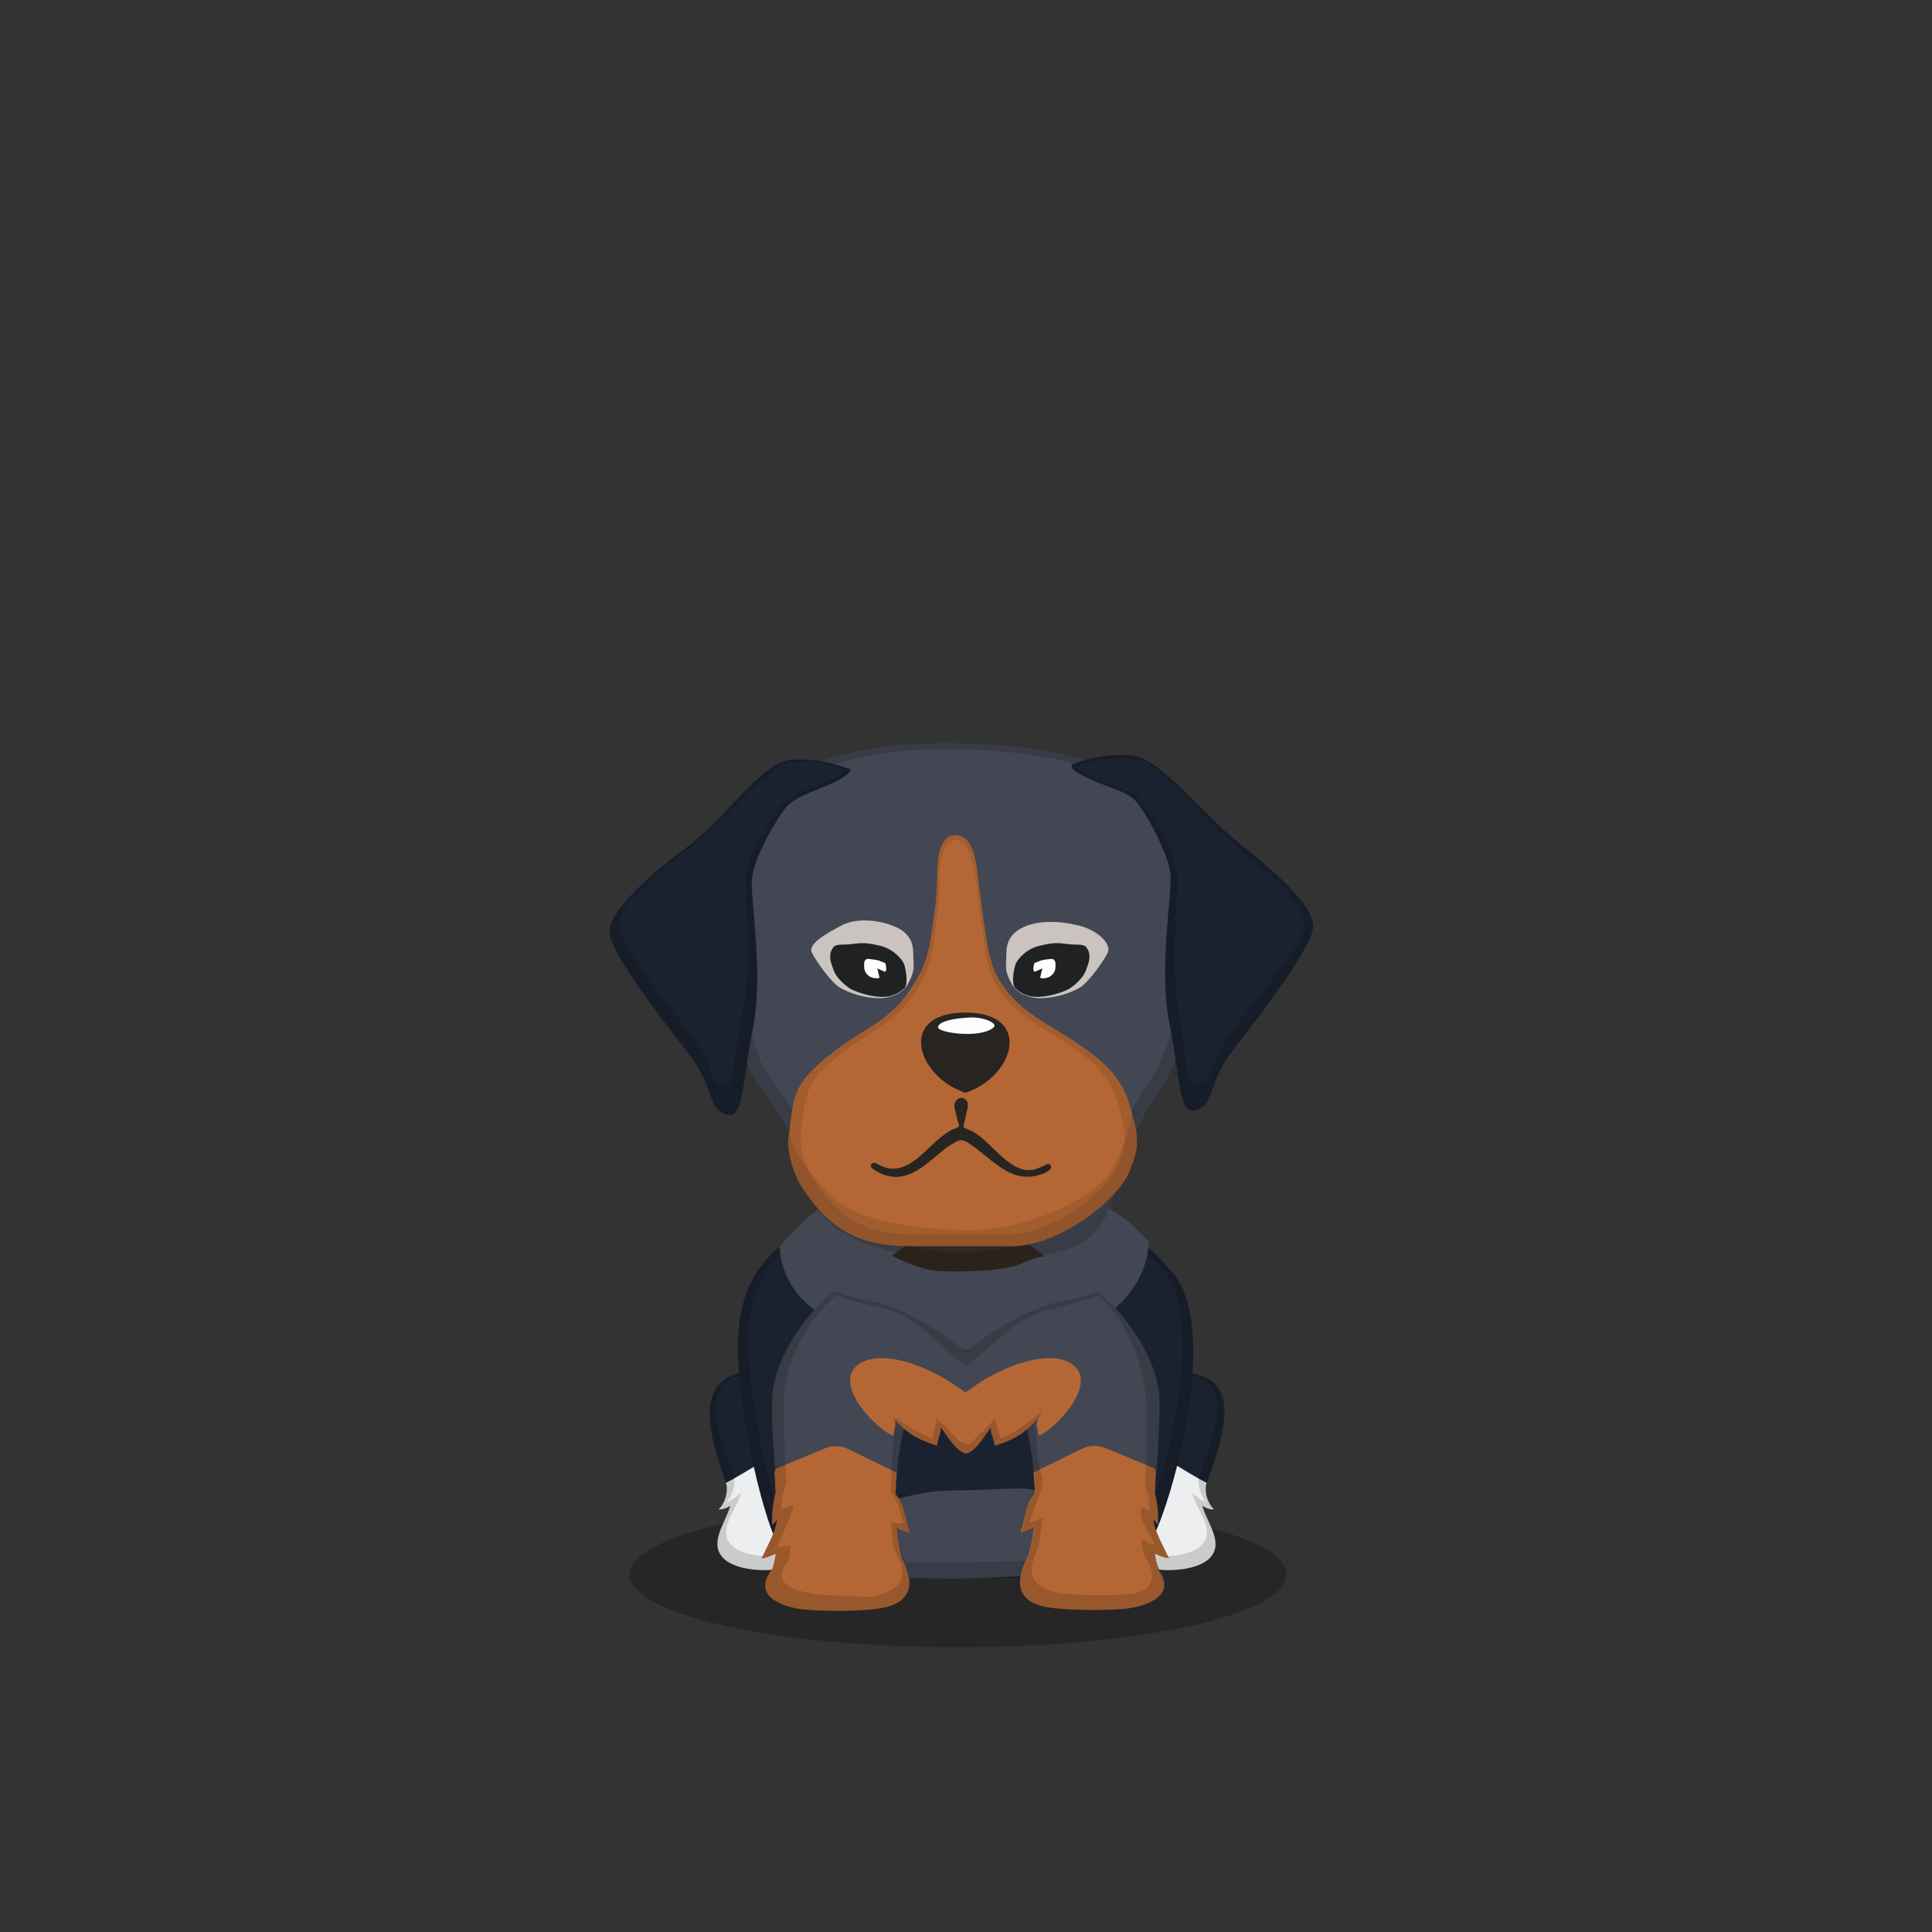 ﻿<?xml version="1.0" encoding="utf-8"?><!DOCTYPE svg PUBLIC "-//W3C//DTD SVG 1.1//EN" "http://www.w3.org/Graphics/SVG/1.1/DTD/svg11.dtd"><svg x="0" y="0" width="340px" height="340px" viewBox="0, 0, 340, 340" preserveAspectRatio="xMidYMid" font-size="0" id="a" enable-background="new 0 0 340 340" xmlns="http://www.w3.org/2000/svg" xmlns:xlink="http://www.w3.org/1999/xlink" xmlns:xml="http://www.w3.org/XML/1998/namespace" version="1.1"><rect x="0" y="0" width="340" height="340" fill="#333333" stroke="none"/><g id="b" fill="#000"><g id="c"><g transform="translate(0, 0) translate(0, 224)" id="d"><ellipse cx="168.6" cy="53.1" rx="57.8" ry="12.8" fill-opacity="0.25" id="e" /></g><g id="f"><g transform="translate(109.1, 106.3) translate(25.5, 135.5) scale(-1, 1) translate(-25.5, -135.5) translate(24, 134)" id="g" /><g transform="translate(129.08, 273.9) scale(0.739) translate(-125.7, -273.9) translate(108.5, 104.5) translate(11, 124)" id="h"><path d="M5.5 31.6 C4 25 -4.5 8.1 4.9 2.8 C11.3 -0.8 29.6 0.5 37.7 7.3 C45.8 14.2 46.2 40.5 24.1 25 C20 22.1 30.1 37 24.8 45 C21.8 49.6 7.3 50.2 3.5 45.6 C-0.1 41.2 6.3 35.3 5.5 31.6 z" id="i" fill="#1A2230" /><path d="M5.4 33.3 C4.6 33.9 3.7 34.2 2.7 34.2 C4.1 32.7 4.8 30.6 4.6 28.6 C4.5 28.4 4.5 28.2 4.4 27.9 C8.2 26 22.2 17.3 25.8 14.2 C25.8 17.2 29.4 22.5 28.2 26.7 C26.7 31.5 30 36.9 24.8 44.9 C21.8 49.5 7.3 50.1 3.5 45.5 C0.4 41.8 4.6 37 5.4 33.3 z" id="j" fill="#EDEEEF" /><path d="M4.9 2.8 C11.3 -0.8 29.6 0.5 37.7 7.3 C45.3 13.8 46.1 37.3 28 27.4 C27.1 31.8 29.5 36.8 25.4 43.8 C25.2 44.2 25 44.6 24.8 44.9 C21.8 49.5 7.3 50.1 3.5 45.5 C2.9 44.8 2.6 44.1 2.5 43.3 C1.8 40 4.8 36.2 5.4 33.2 C4.6 33.8 3.7 34.1 2.7 34.1 C4.1 32.6 4.8 30.5 4.6 28.5 C4.5 28.3 4.5 28.1 4.4 27.8 C1.8 20.1 -3.1 7.3 4.9 2.8 z M5.5 3.2 C-1.6 7.3 3.9 19 6.2 26.2 C6.3 26.5 6.3 26.7 6.4 26.8 C6.6 28.6 5.9 31 4.6 32.4 C5.5 32.4 7.2 30.9 8 30.3 C7.4 33.1 3.9 37.3 4.5 40.4 C4.6 41.1 4.9 41.8 5.4 42.4 C8.8 46.6 21.7 46.1 24.4 41.8 C24.6 41.5 24.8 41.1 25 40.8 C28.6 34.3 25.9 29.2 26.7 25.2 C42.9 34.2 44.1 14.1 37.4 8.2 C30.2 2 11.2 -0.1 5.5 3.2 z" opacity="0.15" id="k" /></g><g transform="translate(211.32, 273.9) scale(0.739) translate(-214.7, -273.9) translate(112.6, 104.5) translate(86, 148) scale(-1, 1) translate(-86, -148) translate(64, 123)" id="l"><path d="M5.5 32.6 C4 26 -5.2 7.6 4.9 3.8 C30.4 -6.1 41.7 9.9 43.4 18.9 C45.8 31.2 30.5 28 24 26 C19.2 24.5 30 38 24.7 46 C21.7 50.6 7.2 51.2 3.4 46.6 C-0.1 42.2 6.3 36.3 5.5 32.6 z" id="m" fill="#1A2230" /><path d="M5.5 34.3 C4.7 34.9 3.8 35.2 2.8 35.2 C4.2 33.7 4.9 31.6 4.7 29.6 C4.6 29.4 4.6 29.2 4.5 28.9 C8.3 27 22.3 18.3 25.9 15.2 C25.9 18.2 25.3 21.7 24.1 25.9 C22.6 30.7 30.1 37.9 24.8 45.9 C21.8 50.5 7.3 51.1 3.5 46.5 C0.4 42.8 4.7 38 5.5 34.3 z" id="n" fill="#EDEEEF" /><path d="M4.9 3.8 C11.3 0.2 29.6 1.5 37.7 8.3 C45.3 14.8 46.1 38.3 28 28.4 C27.1 32.8 29.5 37.8 25.4 44.8 C25.2 45.2 25 45.6 24.8 45.9 C21.8 50.5 7.3 51.1 3.5 46.5 C2.9 45.8 2.6 45.1 2.5 44.3 C1.8 41 4.8 37.2 5.4 34.2 C4.6 34.8 3.7 35.1 2.7 35.1 C4.1 33.6 4.8 31.5 4.6 29.5 C4.5 29.3 4.5 29.1 4.4 28.8 C1.8 21.1 -3.1 8.3 4.9 3.8 z M5.5 4.2 C-1.6 8.3 3.9 20 6.2 27.2 C6.3 27.5 6.3 27.7 6.4 27.8 C6.6 29.6 5.9 32 4.6 33.4 C5.5 33.4 7.2 31.9 8 31.3 C7.4 34.1 3.9 38.3 4.5 41.4 C4.6 42.1 4.9 42.8 5.4 43.4 C8.8 47.6 21.7 47.1 24.4 42.8 C24.6 42.5 24.8 42.1 25 41.8 C28.6 35.3 25.9 30.2 26.7 26.2 C42.9 35.2 44.1 15.1 37.4 9.2 C30.2 3 11.2 0.9 5.5 4.2 z" opacity="0.15" id="o" /></g><g transform="translate(105.2, 117.8) translate(21, 73)" id="p"><path d="M10.5 29 C2.2 36.2 3.6 47.2 4 51.8 C4.7 60 6.7 69.2 8.3 74.5 C9.9 79.9 11.9 86.2 19.8 86.7 C27.8 87.2 59 87.2 66.6 86.1 C74.2 84.9 75 84 77.5 78 C81 69.8 88.1 42.5 80.2 33.2 C78.3 31 77 29.6 75.1 28.2 C70.8 25.2 65.8 23.2 62.9 20.8 C60.2 18.6 55.6 14.7 54.8 14 C53 12.4 49.5 11.4 43.9 11.5 C40.1 11.6 36.6 13.5 35.1 14.5 C33.6 15.5 32.2 17.8 26.6 20.7 C21.7 23.6 14.9 25.5 10.5 29 z" id="q" fill="#1A2230" /><path d="M68.1 85.4 C56.4 86.5 47.8 87 42.1 87 C35.6 87 22 86.9 15.8 85.4 C13.5 84.8 12.8 82.9 12.9 82.3 C13.1 80.9 14.4 79.5 16.9 78.3 L26.7 74.4 L26.7 74.6 C32.5 72.5 37.4 71.5 41.3 71.5 C47.1 71.5 54.2 70.8 55.5 71.4 L66.8 74.6 C70.6 76 71.7 77.7 72.3 78.3 C73.4 79.3 74 79.4 74 81.4 C74 83.4 73 83.7 71.8 84.5 C71 84.8 69.8 85.2 68.1 85.4 z" id="r" fill="#424753" /><path d="M10.5 29 C14.9 25.5 21.7 23.6 26.6 20.7 C32.2 17.8 33.6 15.5 35.1 14.5 C36.6 13.5 40.1 11.6 43.9 11.5 C49.5 11.4 53 12.4 54.8 14 C55.6 14.7 60.2 18.6 62.9 20.8 C65.8 23.2 70.8 25.2 75.1 28.2 C77 29.6 78.3 31 80.2 33.2 C88.1 42.5 81 69.8 77.5 78 C75 84 74.2 84.9 66.6 86.1 C59 87.2 27.8 87.2 19.8 86.7 C11.9 86.2 9.9 79.9 8.3 74.5 C6.7 69.2 4.7 60 4 51.8 C3.6 47.2 2.2 36.2 10.5 29 z M12 28.9 C4.1 35.8 5.4 46.2 5.8 50.6 C6.5 58.4 8.4 67.2 9.9 72.2 C11.4 77.3 13.3 83.4 20.9 83.8 C28.5 84.3 58.3 84.3 65.5 83.2 C72.7 82.1 73.5 81.2 75.9 75.5 C79.2 67.7 86 41.7 78.5 32.8 C76.7 30.7 75.4 29.4 73.6 28 C69.5 25.1 64.7 23.2 62 20.9 C59.4 18.8 55 15.1 54.3 14.4 C52.6 12.9 49.2 11.9 43.9 12 C40.3 12.1 36.9 13.9 35.5 14.9 C34.1 15.9 32.7 18 27.4 20.8 C22.7 23.8 16.2 25.6 12 28.9 z" opacity="0.15" id="s" /><path d="M41 46.4 C51.1 48.7 74.9 44.4 76 27.8 C69.6 20.2 62.8 20.2 60.1 15 C57.5 9.8 57 7.3 55.6 2.9 C54.8 0.1 35.4 -1.1 31.8 1.3 C29.7 1.5 28.2 7.5 24.6 15 C22.1 20.9 20 18.3 11 28.6 C12 43.4 31.4 46 41 46.4 z" id="t" fill="#424753" /></g><g transform="translate(132.9, 227.23) scale(1, 0.663) translate(-132.9, -224) translate(110.4, 129.2) translate(23, 94)" id="u"><path d="M70.7 75 C68 69.2 71.4 37.6 70.5 27.2 C69.6 17.2 64.6 6.9 59.8 0.9 C57.1 2.4 54.1 3.4 51.2 4.2 C44.9 7.8 41.1 11.5 36.6 16.8 C32 11.4 28.5 8.1 22.8 4.4 C23.1 4.5 16.6 2.6 13.3 0.8 C8.5 6.8 3.6 17.1 2.6 27.1 C1.7 37.5 5.1 69.1 2.4 74.9 C-0.3 80.6 3.2 83.9 7.8 84.9 C10.1 85.4 19.5 85.8 23.1 84.2 C29 81.7 26.2 73.6 25.5 71.3 C23.9 65.5 23.7 49.2 25.7 37.1 C27.1 39 28.7 40.2 31.5 41.6 C31.6 39.8 32.2 38.5 32.1 37.2 C32.2 37.3 32.4 37.5 32.5 37.6 C33.4 39.5 34.8 43.1 36.5 43.8 L36.5 43.7 L36.5 43.8 C38.1 43.2 39.6 39.6 40.5 37.6 C40.6 37.5 40.8 37.3 40.9 37.2 C40.8 38.5 41.4 39.8 41.5 41.6 C44.3 40.2 45.9 38.9 47.3 37.1 C49.3 49.3 49.1 65.5 47.5 71.3 C46.8 73.6 44 81.7 49.9 84.2 C53.5 85.7 62.9 85.4 65.2 84.9 C69.8 84 73.4 80.7 70.7 75 z" id="v" fill="#424753" /><path d="M24.4 63.5 C25.1 64.2 25.8 64.7 26.7 64.9 C25.8 60.6 25.7 57.1 24.2 54.7 C24.2 52.8 24.3 50.9 24.4 49 L16 42.8 C14.8 41.8 13.1 41.6 11.8 42.5 L3.2 47.9 C3.1 48.2 3 48.6 2.9 48.9 C3 50.7 3 52.5 3.1 54.3 C2.6 57.1 2.4 60 2.5 62.9 C2.8 62.4 3.1 62 3.3 61.5 C3.3 61.7 3.3 61.8 3.3 62 C2.8 65.6 1.7 68.2 0.6 71.8 C1.3 71.6 2.2 71.1 3.1 70.6 C2.9 72.6 2.7 74.2 2.2 75.2 C-0.5 80.9 3 84.2 7.6 85.2 C9.9 85.7 19.3 86.1 22.9 84.5 C28.8 82 26 73.9 25.3 71.6 C25 69.7 24.6 66.8 24.4 63.5 z" id="w" fill="#B46734" /><path d="M69.8 70.5 C70.6 71.1 71.5 71.5 72.3 71.7 C71.2 68.1 70.1 65.5 69.6 61.9 C69.6 61.7 69.6 61.6 69.6 61.4 C69.9 61.9 70.1 62.4 70.4 62.8 C70.5 59.9 70.3 57 69.8 54.2 C69.9 52.4 69.9 50.6 70 48.8 C69.9 48.5 69.8 48.1 69.7 47.8 L61.1 42.4 C59.8 41.6 58.1 41.7 56.9 42.7 L48.5 48.9 C48.6 50.8 48.7 52.7 48.7 54.6 C47.2 57 47.1 60.5 46.2 64.8 C47.1 64.6 47.8 64.1 48.5 63.4 C48.3 66.8 47.9 69.6 47.4 71.4 C46.7 73.7 43.9 81.8 49.8 84.3 C53.4 85.8 62.8 85.5 65.1 85 C69.7 84 73.2 80.7 70.5 75 C70.3 74.1 70 72.5 69.8 70.5 z" id="x" fill="#B46734" /><path d="M55.2 20.1 C51.5 16.3 43.4 19.8 36.5 27.7 L36.5 27.8 L36.5 27.7 C29.6 19.8 21.5 16.3 17.8 20.1 C12.5 25.5 21.9 38.9 23.9 39.1 C23.6 38.3 24.7 36.2 23.8 34.4 C25.9 38 27.4 39.8 31.5 41.8 C31.6 39.8 32.3 38.3 32.1 36.9 C33 38.2 34.6 43.2 36.6 43.9 L36.6 43.8 L36.6 43.9 C38.6 43.2 40.2 38.1 41.1 36.9 C40.8 38.3 41.6 39.8 41.7 41.8 C45.8 39.8 47.2 38 49.4 34.4 C48.5 36.2 49.6 38.3 49.3 39.1 C51.2 38.9 60.5 25.5 55.2 20.1 z" id="y" fill="#B46734" /><path d="M47.4 37.4 C46 39.2 44.5 40.4 41.7 41.8 C41.7 41.7 41.7 41.6 41.7 41.5 C41.6 41.5 41.6 41.6 41.5 41.6 C41.4 39.8 40.8 38.5 40.9 37.2 C40 38.8 38.5 43.2 36.6 43.9 L36.6 43.8 L36.6 43.9 C35.9 43.7 35.3 42.9 34.7 42 C33.8 40.6 33.1 38.8 32.5 37.7 C32.5 37.7 32.5 37.6 32.5 37.6 L32.1 37.2 C32.2 38.5 31.6 39.9 31.5 41.8 C28.7 40.4 27.1 39.1 25.7 37.3 C24.8 42.8 24.4 49 24.3 54.8 C25.7 57.2 25.9 60.7 26.7 64.9 C25.8 64.7 25.1 64.2 24.5 63.6 C24.7 66.9 25.1 69.6 25.5 71.3 C26.1 73.2 28 78.9 25.6 82.3 C25 83.2 24.2 84 22.9 84.5 C19.3 86.1 9.9 85.7 7.6 85.2 C3 84.2 -0.5 80.9 2.2 75.2 C2.7 74.2 2.9 72.6 3.1 70.6 C2.2 71.1 1.3 71.6 0.6 71.8 C1.7 68.2 2.8 65.6 3.3 62 L3.3 61.5 C3.1 62 2.8 62.4 2.5 62.9 C2.4 60 2.6 57.1 3.1 54.3 C3 52.5 3 50.7 2.9 48.9 C2.9 48.8 3 48.7 3 48.6 C2.6 40 2.2 31.6 2.6 27.1 C3.6 17.1 8.5 6.8 13.3 0.8 C16.6 2.6 23.1 4.5 22.8 4.4 C28.5 8.1 32 11.4 36.6 16.8 C41.1 11.5 44.9 7.8 51.2 4.2 C54.1 3.4 57.1 2.4 59.8 0.9 C64.6 6.9 69.6 17.2 70.5 27.2 C71 32.7 70.2 44.1 69.9 54.5 C70.4 57.2 70.5 60 70.4 62.8 C70.1 62.4 69.9 62 69.7 61.5 C69.7 61.7 69.7 62 69.7 62.2 C70.2 65.6 71.3 68.2 72.4 71.7 C71.6 71.5 70.7 71.1 69.9 70.5 C70.1 72.5 70.3 74.1 70.8 75 C73 79.6 71.1 82.6 67.8 84.1 C67 84.5 66.1 84.8 65.2 85 C62.9 85.5 53.5 85.8 49.9 84.3 C44 81.8 46.8 73.7 47.5 71.4 C48 69.6 48.4 66.8 48.6 63.4 C47.9 64.1 47.2 64.6 46.3 64.8 C47.2 60.5 47.3 57 48.8 54.6 C48.8 52.7 48.7 50.8 48.6 48.9 L48.6 48.9 C48.3 45 47.9 41 47.4 37.4 z M50.1 32.5 L48.6 36.7 C49 38.9 49.1 41.6 49.1 44.6 C49.2 46.4 50.1 49.9 50.1 51.7 C49.5 55.7 48.6 58.1 47.8 62.1 C48.6 61.9 49.5 61.4 50.1 60.8 C49.9 64 49.5 68 49.1 69.6 C48.5 71.7 46.3 78.2 51.8 80.5 C55.1 81.9 63.6 81.5 65.7 81.1 C69.7 80.5 70.2 75.9 68.2 71.6 C67.8 70.8 67.6 68.5 67.4 66.6 C68.1 67.1 69.1 68 69.9 68.2 C68.9 65 67.7 63 67.3 59.8 C67.3 59.6 67.5 58.1 67.5 57.9 C67.7 58.3 68.6 58.8 68.9 59.1 C69 56.5 68.5 54.4 68.1 51.9 C68.5 42.3 68.5 32.4 68.1 27.3 C67.3 18 64.3 7.5 59.8 2 C57.3 3.4 52.9 5.3 50.2 6 C44.4 9.3 40.8 15.9 36.6 20.8 C32.3 15.8 29.1 9.6 23.9 6.1 C24.2 6.2 16.8 3.6 13.7 1.9 C9.3 7.5 5.6 17.1 4.7 26.4 C4.2 30.7 4.9 50 5 51.6 C4.5 54.2 4 56.1 4.1 58.8 C4.3 58.5 5 58.1 6.3 57.6 C5.8 60.9 4.3 65.3 3.3 68.7 C3.9 68.5 5 68.7 5.8 68.2 C5.6 70.1 5.5 71.9 5.1 72.8 C2.6 78.1 5.6 80.1 9.8 81.1 C11.9 81.6 18.1 81.9 19.8 81.9 C21.5 81.9 23.8 79.9 24.4 79 C26.7 75.8 24.5 71.2 24 69.5 C23.6 67.9 23.6 65 23.4 62 C24 62.6 24.8 62.3 25.6 62.5 C24.8 58.6 24.8 56.5 23.4 54.2 C23.5 48.8 23.6 39.5 24.4 34.4 C25.7 36.1 28.1 38.5 30.7 39.8 C30.8 38.1 31.5 35.6 31.4 34.4 C33.4 37.5 34.7 39.4 35.2 40.3 C35.6 40.9 36.2 41.2 37.2 41.5 C39.7 37.8 41.2 35.5 41.8 34.5 C41.7 35.7 42.7 39.8 42.7 39.9 C45.2 38.6 48.8 34.1 50.1 32.5 z" opacity="0.15" id="z" /></g></g><g id="a1"><g transform="translate(92, 3) translate(91.1, 129.7)" id="b1"><path d="M4.4 2.9 C7.1 -0.3 14.5 1.5 21.1 6.9 L25.4 10.5 C31.9 15.9 35 22.9 32.4 26.1 L32.4 26.1 C29.7 29.3 22.3 27.5 15.7 22.1 L11.4 18.5 C8.2 15.8 1.5 11.1 0.7 9.8 C-1.2 7.3 3 4.5 4.4 2.9 L4.4 2.9 z" id="c1" fill="#424753" /></g><g transform="translate(16, 3) translate(91.2, 130.5)" id="d1"><path d="M46.6 3.4 C43.9 0.2 36.5 2 29.9 7.4 L25.6 11 C19.1 16.4 16 23.4 18.6 26.6 L18.6 26.6 C21.3 29.8 28.7 28 35.3 22.6 L39.6 19 C42.8 16.3 49.5 11.6 50.3 10.3 C52.1 7.8 47.9 5 46.6 3.4 L46.6 3.4 z" id="e1" fill="#424753" /></g><g transform="translate(91.7, 130.3) translate(37, 0)" id="f1"><path d="M39.5 0.5 C71.6 1 81 11.5 80.7 29.8 C80.4 48 79.9 54.8 75.6 61.2 C71.3 67.7 69.9 71.1 66.9 81.2 C63.9 91.3 54.7 90.8 41.1 91.1 C27.5 91.5 15.5 87 14.4 80 C13.3 73 9.6 67.3 4.7 60.5 C-0.2 53.7 0.4 34.9 0.3 24.2 C0.2 13.4 7.5 0 39.5 0.5 z" id="g1" fill="#424753" /><path d="M28.3 90.7 C31.6 92.4 34.5 93.3 36.9 93.4 C40.6 93.6 48.1 93.4 51 92.1 C53 91.2 54.4 90.8 55.2 90.8 C51.5 87.9 49 86.4 47.7 86.2 C45.8 86 40.4 83.9 38.7 85.1 C36.9 86.3 32.9 87 32 87.8 C31.3 88.3 30.2 89.2 28.3 90.7 z" id="h1" fill="#332920" /><path d="M54.7 90.5 C54.8 90.6 54.9 90.7 55.1 90.8 C54.3 90.8 52.9 91.2 50.9 92.1 C48 93.4 40.5 93.6 36.8 93.4 C34.4 93.3 31.5 92.4 28.2 90.7 C28.5 90.5 28.7 90.3 29 90.1 C21 88.4 15.2 84.8 14.5 80.1 C13.4 73.1 9.7 67.4 4.8 60.6 C-0.1 53.8 0.5 34.9 0.4 24.2 C0.3 13.5 7.5 0 39.5 0.5 C71.6 1 81 11.5 80.7 29.8 C80.4 48 79.9 54.8 75.6 61.2 C71.3 67.7 69.9 71.1 66.9 81.2 C65.1 87.4 60.9 89.7 54.7 90.5 z M54 87.2 C59.9 86.4 63.8 84.2 65.6 78.4 C68.5 68.9 69.8 65.6 73.9 59.4 C78 53.2 78.5 46.8 78.8 29.5 C79 12 70.1 2 39.5 1.6 C9.1 1.1 2.2 13.8 2.3 24.1 C2.4 34.3 1.7 52.3 6.4 58.7 C11.1 65.1 14.7 70.6 15.6 77.3 C16.3 81.9 21.9 85.3 29.4 86.8 C29.2 87 28.9 87.2 28.7 87.4 C31.8 89 34.6 89.9 36.9 90 C40.4 90.2 47.6 90 50.3 88.8 C52.2 87.9 53.5 87.6 54.3 87.6 C54.2 87.4 54.1 87.3 54 87.2 z" opacity="0.15" id="i1" /></g><g transform="translate(91.2, 130.5) translate(16, 3)" id="j1"><path d="M38.7 4.6 C35.6 5.9 33 6.7 31.4 8.3 C29.8 9.9 25.3 17.6 25.1 21.4 C24.9 25.2 27.2 38.1 25.3 47.4 C23.4 56.7 23.8 63.8 20.5 62.6 C17.2 61.5 18.8 58.1 13.8 51.7 C8.8 45.3 0.8 34.8 0.1 31 C-0.6 27.2 7.4 20.2 13.8 15.5 C20.2 10.8 26.9 0.6 32 0.2 C37.1 -0.2 41.6 1.6 42.3 1.8 C43 2 41.7 3.3 38.7 4.6 z" id="k1" fill="#1A2230" /><path d="M38.7 4.6 C35.6 5.9 33 6.7 31.4 8.3 C29.8 9.9 25.3 17.6 25.1 21.4 C24.9 25.2 27.2 38.1 25.3 47.4 C23.4 56.7 23.8 63.8 20.5 62.6 C17.2 61.5 18.8 58.1 13.8 51.7 C8.8 45.3 0.8 34.8 0.1 31 C-0.6 27.2 7.4 20.2 13.8 15.5 C20.2 10.8 26.9 0.6 32 0.2 C37.1 -0.2 41.6 1.6 42.3 1.8 C43 2 41.7 3.3 38.7 4.6 z M37.6 4.3 C40.4 3.1 41.6 1.9 41 1.7 C40.4 1.5 37 0.2 32.3 0.6 C27.6 1 20.3 11.3 14.3 15.7 C8.3 20.1 1.2 26 1.8 29.6 C2.4 33.2 9.6 42.5 14.3 48.5 C19 54.5 17.1 56.6 20.2 57.6 C22.2 58.1 21.7 53.2 23.5 44.4 C25.3 35.6 23.8 24.4 24 20.8 C24.2 17.2 29.3 9.2 30.8 7.7 C32.3 6.2 34.7 5.5 37.6 4.3 z" opacity="0.15" id="l1" /></g><g transform="translate(91.1, 129.7) translate(92, 3)" id="m1"><path d="M8.7 4.4 C12.6 6.2 15 6.5 16.6 8.1 C18.2 9.7 22.7 17.6 22.9 21.4 C23.1 25.2 20.8 38.1 22.7 47.4 C24.6 56.7 24.2 63.8 27.5 62.6 C30.8 61.5 29.2 58.1 34.2 51.7 C39.2 45.3 47.1 34.8 47.9 31 C48.7 27.2 42.1 21.4 35.2 15.9 C28.3 10.4 21.1 0.6 15.9 0.2 C12.5 0 9.1 0.5 5.6 1.8 C5.1 2.4 6.1 3.2 8.7 4.4 z" id="n1" fill="#1A2230" /><path d="M8.7 4.4 C6.1 3.2 5.1 2.4 5.6 1.8 C9.1 0.5 12.5 0 15.9 0.2 C21.1 0.6 28.3 10.4 35.2 15.9 C42.1 21.4 48.7 27.2 47.9 31 C47.1 34.8 39.2 45.3 34.2 51.7 C29.2 58.1 30.8 61.5 27.5 62.6 C24.2 63.8 24.6 56.7 22.7 47.4 C20.8 38.1 23.1 25.2 22.9 21.4 C22.7 17.6 18.2 9.7 16.6 8.1 C15 6.5 12.6 6.2 8.7 4.4 z M10.3 4.7 C14 6.4 15.7 6.1 17.2 7.6 C18.7 9.1 23.9 17.7 24.1 21.3 C24.3 24.9 22.7 37 24.4 45.8 C26.1 54.6 25 59 28.1 57.9 C31.2 56.9 29.2 54.5 33.9 48.5 C38.6 42.5 45.7 34.1 46.4 30.5 C47.1 26.9 41.3 21.7 34.8 16.5 C28.3 11.3 21.1 1.2 16.2 0.8 C13 0.7 9.6 0.9 6.3 2.1 C5.9 2.7 7.9 3.6 10.3 4.7 z" opacity="0.15" id="o1" /></g><g transform="translate(169.8, 186.5) scale(0.8) translate(-169.8, -184.5)" id="p1"><g transform="translate(108.2, 104.4) translate(22, 30)" id="q1"><g id="r1"><path d="M76.7 63.3 C75.1 55.9 72.5 52.3 66.1 47.7 C58.4 42.2 52.2 40.3 47.5 33.1 C46 30.8 44.9 28.2 43.9 20.7 C43.3 16.2 42.8 12.9 42.4 9.2 C42 5.5 41.1 0.8 37.7 0.7 C34.3 0.6 33.6 4.7 33.5 9.9 C33.4 15.2 33 16.9 32.3 22.2 C31.2 29.7 29.2 32.1 27.7 34.5 C23 41.8 17.4 43 9.9 49 C2.7 54.8 1.9 56.9 1 66.1 C1 66 1 66 1 65.9 C-0.2 70.9 3.1 77 3.1 77.1 C9.7 87.7 16.4 91.1 27.6 91.1 C32.7 91.1 38 91.1 50.2 91.1 C60.4 91 73.7 80.8 76 74.2 C76.2 73.7 76.3 73.2 76.5 72.8 C77.2 70.9 77.6 69 77.4 67.2 C77.4 65.8 77.1 64.6 76.7 63.3 z" id="s1" fill="#B46734" /><path d="M76 74.2 C73.7 80.8 60.4 91 50.2 91.1 C38.4 91.1 33 91.1 27.6 91.1 C16.4 91.1 9.7 87.7 3.1 77.1 C3.1 77 -0.2 70.9 1 65.9 C1.9 71 6.8 77.1 12 81.4 C16.7 85.3 27.9 87.3 39.4 87.6 C50.9 87.9 64.7 82.4 70.4 76.3 C73 73.5 76 65.7 76.3 61.9 C77.3 65.5 78.3 67.5 76 74.2 z" fill-opacity="0.1" id="t1" fill="#010101" /><path d="M76.7 63.3 C77.1 64.6 77.4 65.8 77.4 67.2 C77.6 69 77.2 70.9 76.5 72.8 C76.3 73.2 76.2 73.7 76 74.2 C73.7 80.8 60.4 91 50.2 91.1 L27.6 91.1 C16.4 91.1 9.7 87.7 3.1 77.1 C3.1 77.1 2.3 75.5 1.6 73.3 C0.9 71.1 0.4 68.4 1 65.9 C1 65.9 1 65.9 1 66 C1.9 56.9 2.7 54.8 9.9 49 C17.4 43 23 41.8 27.7 34.5 C29.2 32.1 31.2 29.7 32.3 22.2 C33 16.9 33.4 15.2 33.5 9.9 C33.6 4.7 34.3 0.6 37.7 0.7 C41.1 0.8 42 5.5 42.4 9.2 C42.8 12.9 43.3 16.2 43.9 20.7 C44.9 28.2 46 30.8 47.5 33.1 C52.2 40.3 58.4 42.2 66.1 47.7 C72.5 52.3 75.1 55.9 76.7 63.3 L76.7 63.3 z M74.7 66.3 C74.7 65 74.4 63.9 74 62.6 C72.5 55.7 70.1 52.3 64.2 48 C57 42.8 51.3 41.1 46.9 34.3 C45.5 32.1 44.5 29.7 43.6 22.7 C43 18.5 42.6 15.4 42.2 11.9 C41.8 8.4 40.9 1.8 37.7 1.7 C34.5 1.6 33.9 7.6 33.9 12.5 C33.8 17.5 33.4 19.1 32.8 24 C31.8 31 29.9 33.3 28.5 35.5 C24.1 42.3 18.9 43.5 12 49.1 C5.3 54.5 4.6 56.5 3.7 64.9 C3.1 67.2 3.6 69.8 4.3 71.9 C4.9 73.9 5.7 75.4 5.7 75.4 C11.8 85.3 18.1 88.5 28.5 88.5 L49.5 88.5 C59 88.4 71.3 78.8 73.5 72.7 C73.7 72.2 73.8 71.8 74 71.4 C74.5 69.8 74.9 68 74.7 66.3 z" fill-opacity="0.1" id="u1" fill="#010101" /></g></g><g transform="translate(168.9, 201.8) scale(1) translate(-168.9, -205.8) translate(109.9, 127.3) translate(39, 69)" id="v1"><g id="w1" fill="#282421"><path d="M39.8 15.5 C39.5 14.9 38.9 15.2 38.5 15.4 C37.7 15.8 36.8 16.2 35.9 16.4 C33.7 16.8 31.7 15.7 30 14.3 C28.2 12.9 26.7 11.2 25 9.7 C24.3 9.1 23.5 8.5 22.7 8 C22.3 7.8 20.8 7.3 20.6 7 C20.5 6.8 20.8 6.2 20.8 6 C20.9 5.4 21.1 4.8 21.2 4.1 C21.4 3.2 21.9 1.9 21.2 1.1 C20 -0.2 18.4 1.2 18.6 2.6 C18.8 3.6 19.1 4.6 19.3 5.6 C19.4 5.8 19.7 6.5 19.6 6.8 C19.5 7.2 18.4 7.4 18 7.6 C16.2 8.6 14.7 10 13.2 11.4 C10.2 14.3 6.6 17.7 2.2 15.4 C1.7 15.2 1 14.6 0.5 15 C-0.3 15.6 0.6 16.2 1.1 16.5 C2.8 17.6 4.8 18.2 6.8 17.9 C11.1 17.2 14.1 13.4 17.5 11.1 C18.2 10.7 19.2 9.9 20.1 9.9 C21 9.9 22.1 10.8 22.8 11.3 C24.7 12.6 26.4 14.3 28.4 15.6 C30.3 17 32.6 18.1 35 17.9 C35.8 18.1 40.6 16.9 39.8 15.5 z" id="x1" /></g></g><g transform="translate(169.9, 183) scale(1.2) translate(-169.9, -183) translate(108.8, 114.6) translate(52, 61)" id="y1"><g id="z1"><path d="M9.1 0 C-3.4 0 0.1 11.7 9.1 14.7 C18.1 11.8 21.6 0 9.1 0 z" id="a2" fill="#282421" /><path d="M10.1 0.9 C7.2 1 4.1 1.6 4.1 2.7 C4.1 3.7 11.7 4.8 14.2 2.8 C15.3 2 12.5 0.8 10.1 0.9 z" id="b2" fill="#FEFEFE" /></g></g><g transform="translate(150.3, 164.4) scale(1.2) translate(-150.3, -164.4) translate(-288.8, 86) translate(43, 64)" id="c2"><path d="M402.1 16.9 C403.3 14.6 402.9 13.9 402.9 12.1 C402.9 10.3 402.7 8.4 400.1 7 C396.5 5.3 392.3 5.2 389.8 6.5 C386.4 8.3 383.6 10 384.3 11.5 C385.1 13.2 388 17.1 389.4 17.9 C392.1 19.5 396.1 20.2 398.2 19.7 C399.8 19.3 401.2 18.7 402.1 16.9 z" id="d2" fill="#CAC3C0" /><path d="M401.2 18.1 C402 17.4 401.6 14.8 401.2 13.6 C400.7 12.5 399.2 10.9 397 10.3 C394.1 9.6 393.6 9.7 391.1 10 C389.8 10.1 388.6 9.9 388.2 10.6 C387.6 11.3 387.5 12.5 387.9 13.6 C388.3 14.7 388.4 15.3 389.1 16.1 C389.8 17 390.7 17.7 391.3 18.1 C393.5 19.3 396.8 19.9 398.5 19.5 C399.7 19.2 400.4 18.8 401.2 18.1 z" id="e2" fill="#1F2123" /><path d="M396 16.2 C394.9 16.2 393.9 15.3 393.9 14.2 C393.8 13.1 394 12.5 395 12.7 C395.9 12.8 396.6 12.9 396.9 13.1 C397.8 13.5 397.8 13.2 397.9 14.1 C398 14.5 397.9 14.8 397.8 15 C397.5 15 397 14.7 396.3 14.4 C396.5 15.2 396.6 15.7 396.7 16.1 C396.3 16.3 396.4 16.2 396 16.2 z" id="f2" fill="#FFF" /></g><g transform="translate(187.8, 164.4) scale(1.2) translate(-187.8, -164.4) translate(-285.1, 86) translate(82, 64)" id="g2"><path d="M384.3 16.9 C383.1 14.6 383.5 13.9 383.5 12.1 C383.5 10.3 383.7 8.4 386.3 7 C389 5.6 392.8 5.6 396.6 6.5 C400.4 7.4 402.8 10 402.1 11.5 C401.3 13.2 398.4 17.1 397 17.9 C394.3 19.5 390.3 20.2 388.2 19.7 C386.6 19.3 385.2 18.7 384.3 16.9 z" id="h2" fill="#CAC3C0" /><path d="M385.2 18.1 C384.4 17.4 384.8 14.8 385.2 13.6 C385.7 12.5 387.2 10.9 389.4 10.3 C392.3 9.6 392.8 9.7 395.3 10 C396.6 10.1 397.8 9.9 398.2 10.6 C398.8 11.3 398.9 12.5 398.5 13.6 C398.1 14.7 398 15.3 397.3 16.1 C396.6 17 395.7 17.7 395.1 18.1 C392.9 19.3 389.6 19.9 387.9 19.5 C386.7 19.2 386 18.8 385.2 18.1 z" id="i2" fill="#1F2123" /><path d="M390.4 16.2 C391.5 16.2 392.5 15.3 392.5 14.2 C392.6 13.1 392.4 12.5 391.4 12.7 C390.5 12.8 389.8 12.9 389.5 13.1 C388.6 13.5 388.6 13.2 388.5 14.1 C388.4 14.5 388.5 14.8 388.6 15 C388.9 15 389.4 14.7 390.1 14.4 C389.9 15.2 389.8 15.7 389.7 16.1 C390.1 16.3 390 16.2 390.4 16.2 z" id="j2" fill="#FFF" /></g></g></g></g></g><defs><g transform="translate(17.095, 0.801) translate(-135.295, -293.601)" id="k2" fill="#000"><path d="M118.2 302.7 C118.4 307.4 132.5 311.2 149.8 311.2 C167.1 311.2 181.2 307.4 181.4 302.7 C181.4 307.5 181.4 310.1 181.4 310.5 C181.4 315.3 167.3 319.1 149.8 319.1 C132.3 319.1 118.2 315.2 118.2 310.5 L118.2 302.7 L118.2 302.7 z" fill-opacity="0.453" id="l2" fill="#593001" /><path d="M118.7 301.7 C118.9 306.4 133 310.2 150.3 310.2 C167.6 310.2 181.7 306.4 181.9 301.7 C181.9 306.5 181.9 309.1 181.9 309.5 C181.9 314.3 167.8 318.1 150.3 318.1 C132.8 318.1 118.7 314.2 118.7 309.5 L118.7 301.7 L118.7 301.7 z" id="m2" fill="#DA8113" /><linearGradient x1="46.054" y1="-118.693" x2="45.466" y2="-118.693" gradientUnits="userSpaceOnUse" gradientTransform="matrix(117.135, 0, 0, 28.463, -5208.417, 3687.795)" id="n2"><stop offset="0%" stop-color="#D9952A" stop-opacity="1" /><stop offset="6.439%" stop-color="#CA7519" stop-opacity="1" /><stop offset="30.54%" stop-color="#E3AD3A" stop-opacity="1" /><stop offset="51.05%" stop-color="#FFEC91" stop-opacity="1" /><stop offset="68.8%" stop-color="#E9BD44" stop-opacity="1" /><stop offset="86.24%" stop-color="#FFED6C" stop-opacity="1" /><stop offset="93.87%" stop-color="#F2D353" stop-opacity="1" /><stop offset="100%" stop-color="#F2B947" stop-opacity="1" /></linearGradient><path d="M118.2 301.6 C118.4 306.1 132.7 309.7 150.3 309.7 C167.9 309.7 182.2 306.1 182.4 301.6 C182.4 306.2 182.4 308.7 182.4 309 C182.4 313.5 168 317.2 150.3 317.2 C132.6 317.2 118.2 313.5 118.2 309 L118.2 301.6 L118.2 301.6 z" id="o2" style="fill:url(#n2)" /><linearGradient x1="45.491" y1="-117.955" x2="45.941" y2="-117.59" gradientUnits="userSpaceOnUse" gradientTransform="matrix(115.425, 0, 0, 29.925, -5125.077, 3826.124)" id="p2"><stop offset="0%" stop-color="#F4E072" stop-opacity="1" /><stop offset="100%" stop-color="#DB9427" stop-opacity="1" /></linearGradient><ellipse cx="150.3" cy="301.5" rx="31.6" ry="8.2" id="q2" style="fill:url(#p2)" /><linearGradient x1="45.466" y1="-126.007" x2="46.054" y2="-126.007" gradientUnits="userSpaceOnUse" gradientTransform="matrix(117.135, 0, 0, 18.622, -5208.417, 2651.479)" id="r2"><stop offset="0%" stop-color="#D9952A" stop-opacity="1" /><stop offset="6.439%" stop-color="#CA7519" stop-opacity="1" /><stop offset="30.54%" stop-color="#E3AD3A" stop-opacity="1" /><stop offset="51.05%" stop-color="#FFEC91" stop-opacity="1" /><stop offset="68.8%" stop-color="#E9BD44" stop-opacity="1" /><stop offset="86.24%" stop-color="#FFED6C" stop-opacity="1" /><stop offset="93.87%" stop-color="#F2D353" stop-opacity="1" /><stop offset="100%" stop-color="#F2B947" stop-opacity="1" /></linearGradient><path d="M119.2 299.9 C119 300.2 118.9 300.6 118.9 301 C118.9 305.5 132.9 309.2 150.3 309.2 C167.7 309.2 181.7 305.5 181.7 301 C181.7 300.6 181.6 300.3 181.4 299.9 C182 300.5 182.4 301.2 182.4 301.9 C182.4 306.4 168 310.1 150.3 310.1 C132.6 310.1 118.2 306.4 118.2 301.9 C118.2 301.3 118.6 300.6 119.2 299.9 z" id="s2" style="fill:url(#r2)" /><linearGradient x1="45.196" y1="-121.59" x2="45.375" y2="-120.676" gradientUnits="userSpaceOnUse" gradientTransform="matrix(101.745, 0, 0, 23.94, -4458.332, 3199.41)" id="t2"><stop offset="0%" stop-color="#F8DD61" stop-opacity="1" /><stop offset="100%" stop-color="#EAA330" stop-opacity="1" /></linearGradient><ellipse cx="150.3" cy="300.8" rx="27.8" ry="6.6" id="u2" style="fill:url(#t2)" /><linearGradient x1="45.569" y1="-134.267" x2="45.022" y2="-134.267" gradientUnits="userSpaceOnUse" gradientTransform="matrix(101.745, 0, 0, 13.252, -4458.332, 2077.223)" id="v2"><stop offset="0%" stop-color="#F4CA2F" stop-opacity="1" /><stop offset="51.38%" stop-color="#BF7737" stop-opacity="1" /><stop offset="100%" stop-color="#E4A929" stop-opacity="1" /></linearGradient><path d="M122.6 301.5 C122.5 301.3 122.4 301 122.4 300.8 C122.4 297.2 134.9 294.2 150.2 294.2 C165.5 294.2 178 297.1 178 300.8 C178 301 177.9 301.3 177.8 301.5 C176.3 298.2 164.5 295.6 150.1 295.6 C135.7 295.6 124.1 298.2 122.6 301.5 z" id="w2" style="fill:url(#v2)" /></g></defs><desc>2CCC65ONA4A,I8GfWTBmsfhfWnUum339AcvbGNqyeKNGAztzI9XBkY6IW45PPfU57haJld3i31OC/rvgv7j7kcAFUWHgTSOWxn+kVoxiObTtPqmdW+m4DCY=</desc></svg>
